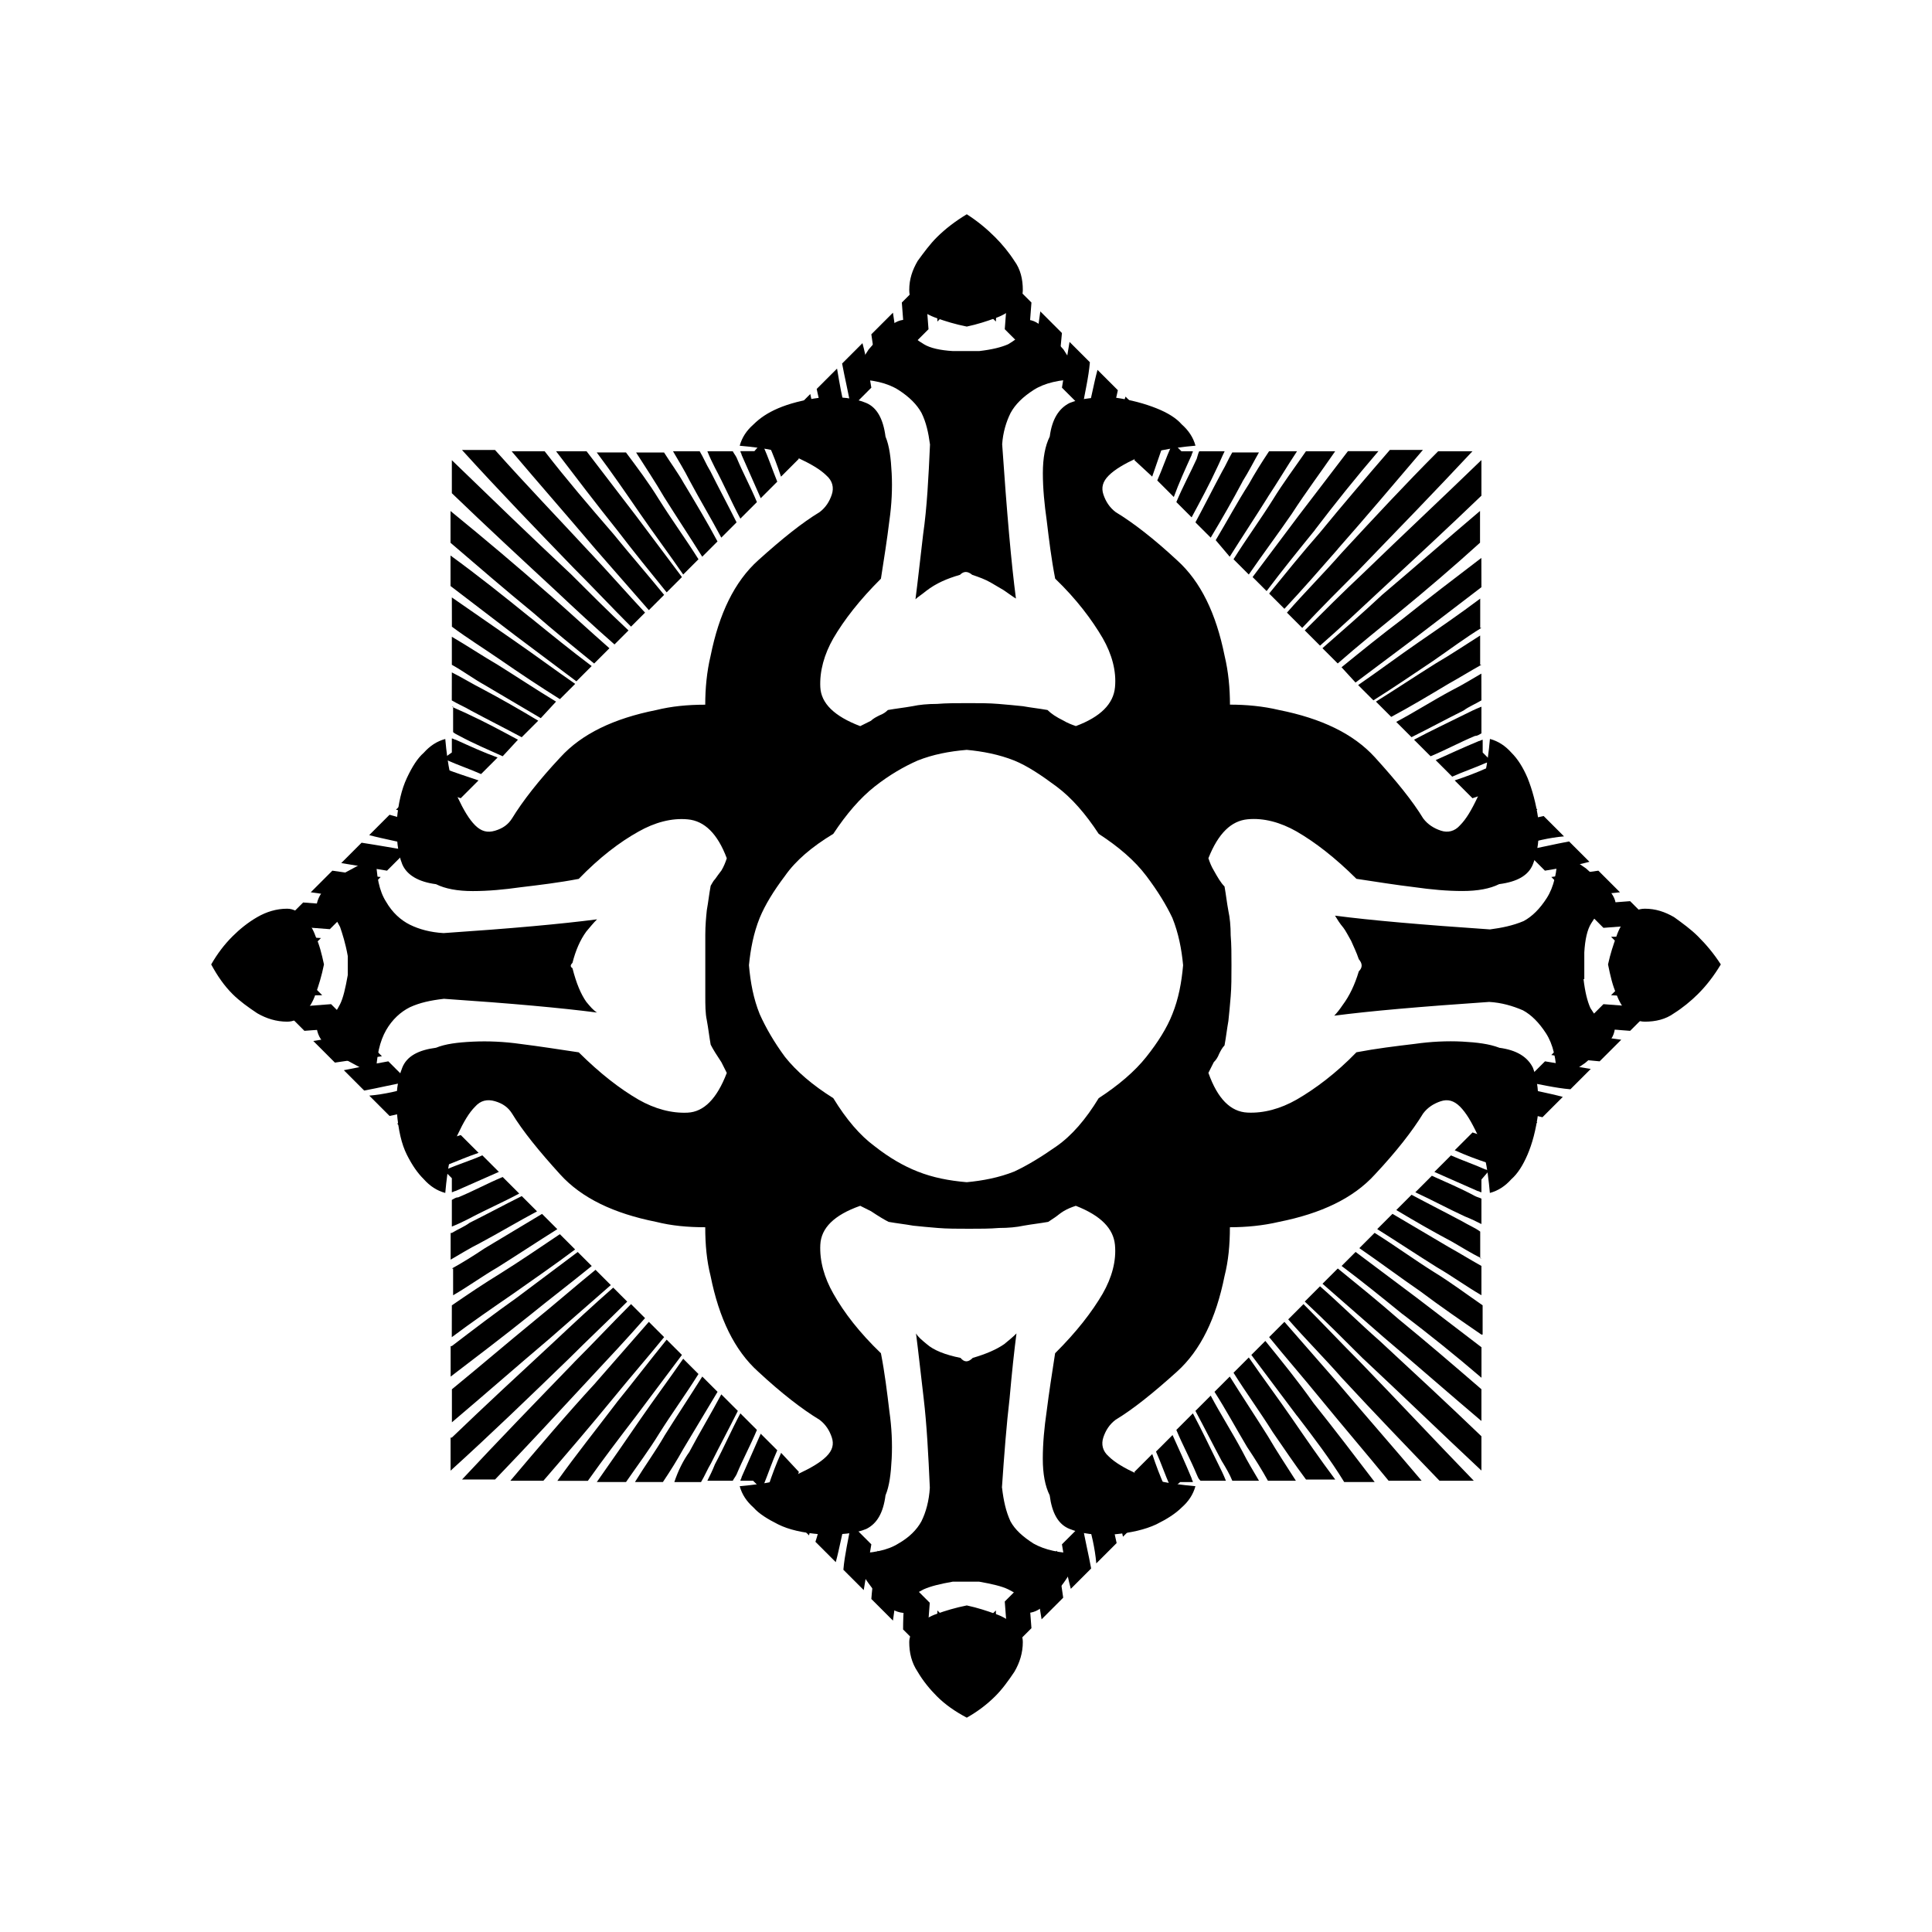 <!-- Generated by IcoMoon.io -->
<svg version="1.1" xmlns="http://www.w3.org/2000/svg" width="32" height="32" viewBox="0 0 32 32">
<title>token_bless_overlay</title>
<path d="M19.821 24.421c-0.105-0.253-0.232-0.484-0.337-0.737l0.274-0.274c0.147 0.274 0.274 0.547 0.421 0.842 0.042 0.084 0.084 0.168 0.126 0.274h-0.421c-0.042-0.042-0.042-0.063-0.063-0.105zM12.137 24.526h-0.421c0.042-0.084 0.084-0.168 0.126-0.274 0.147-0.274 0.274-0.568 0.421-0.842l0.274 0.274c-0.105 0.253-0.232 0.484-0.337 0.737-0.021 0.042-0.042 0.063-0.063 0.105zM12.2 7.579c0.105 0.253 0.232 0.484 0.337 0.737l-0.274 0.274c-0.147-0.274-0.274-0.568-0.421-0.842-0.042-0.084-0.084-0.168-0.126-0.274h0.421c0.021 0.042 0.042 0.063 0.063 0.105zM19.863 7.474h0.421c-0.042 0.084-0.084 0.189-0.126 0.274-0.126 0.274-0.274 0.547-0.421 0.821l-0.253-0.253c0.105-0.253 0.232-0.484 0.337-0.716 0.021-0.063 0.021-0.084 0.042-0.126zM24.537 22.105c-0.337-0.232-0.674-0.463-1.011-0.716-0.337-0.232-0.674-0.484-1.011-0.716l0.253-0.253c0.337 0.211 0.653 0.442 0.989 0.653 0.274 0.168 0.526 0.358 0.8 0.547v0.484zM24.537 12.147c-0.042 0.021-0.063 0.042-0.105 0.042-0.253 0.105-0.484 0.232-0.737 0.337l-0.274-0.274c0.274-0.147 0.547-0.274 0.842-0.421 0.084-0.042 0.168-0.084 0.274-0.126zM24.537 11.6c-0.105 0.063-0.211 0.105-0.295 0.168-0.295 0.147-0.568 0.295-0.863 0.442l-0.253-0.253c0.316-0.168 0.611-0.358 0.926-0.526 0.168-0.084 0.337-0.189 0.484-0.274zM24.537 11.011c-0.189 0.105-0.358 0.211-0.547 0.316-0.316 0.189-0.632 0.379-0.947 0.547l-0.253-0.253c0.337-0.211 0.653-0.421 0.989-0.632 0.253-0.147 0.505-0.316 0.737-0.463v0.484zM24.537 10.4c-0.274 0.168-0.526 0.358-0.8 0.547-0.316 0.211-0.653 0.442-0.989 0.653l-0.253-0.253c0.337-0.232 0.674-0.484 1.011-0.716s0.674-0.463 1.011-0.716v0.484zM24.537 9.726l-1.074 0.821-1.011 0.758-0.232-0.253c0.337-0.274 0.674-0.547 1.011-0.8 0.421-0.337 0.863-0.674 1.305-1.011zM24.537 21.453c-0.253-0.147-0.484-0.316-0.737-0.463-0.337-0.211-0.653-0.421-0.989-0.632l0.253-0.253c0.316 0.189 0.611 0.358 0.926 0.547 0.189 0.105 0.358 0.211 0.547 0.316zM24.537 20.842c-0.168-0.084-0.337-0.189-0.484-0.274-0.316-0.168-0.611-0.337-0.926-0.526l0.253-0.253c0.274 0.147 0.568 0.295 0.842 0.442 0.105 0.063 0.211 0.105 0.295 0.168v0.442zM24.537 20.274c-0.084-0.042-0.168-0.084-0.274-0.126-0.274-0.126-0.547-0.274-0.821-0.4l0.274-0.274c0.232 0.105 0.484 0.211 0.716 0.337 0.042 0.021 0.063 0.021 0.105 0.042zM24.768 18.4c0.042 0.021 0.105 0.021 0.147 0.042 0.189 0.042 0.358 0.105 0.547 0.147l-0.316 0.316c-0.105-0.042-0.232-0.063-0.337-0.105s-0.232-0.063-0.337-0.105zM24.937 18.358c-0.021 0-0.063-0.021-0.084-0.021l0.316-0.337c0.232 0.063 0.484 0.105 0.716 0.168l-0.337 0.337c-0.189-0.042-0.4-0.105-0.611-0.147zM25.253 17.916l0.337-0.337 0.758 0.126-0.337 0.337c-0.253-0.021-0.505-0.084-0.758-0.126zM25.695 17.474l0.358-0.358c0.274 0.042 0.526 0.063 0.8 0.105l-0.358 0.358c-0.274-0.021-0.547-0.063-0.8-0.105zM26.179 17.011l0.379-0.379 0.821 0.063-0.379 0.379zM26.684 16.484l0.4-0.4c0.295 0 0.568 0.021 0.863 0.021l-0.4 0.4c-0.274 0-0.568 0-0.863-0.021zM27.084 15.916l-0.4-0.4c0.295 0 0.568-0.021 0.863-0.021l0.4 0.4c-0.274 0-0.568 0.021-0.863 0.021zM26.558 15.368l-0.379-0.379 0.821-0.063 0.379 0.379zM26.053 14.884l-0.358-0.358c0.253-0.042 0.526-0.063 0.779-0.105l0.358 0.358c-0.253 0.021-0.526 0.063-0.779 0.105zM25.589 14.421l-0.337-0.337c0.253-0.042 0.505-0.105 0.737-0.147l0.337 0.337c-0.232 0.063-0.484 0.105-0.737 0.147zM25.168 14l-0.316-0.316c0.021 0 0.063-0.021 0.084-0.021 0.211-0.042 0.421-0.105 0.632-0.147l0.337 0.337c-0.253 0.021-0.484 0.084-0.737 0.147zM24.916 13.558c-0.042 0.021-0.105 0.021-0.147 0.042l-0.295-0.295c0.105-0.042 0.232-0.063 0.337-0.105s0.232-0.063 0.337-0.105l0.316 0.316c-0.189 0.042-0.358 0.084-0.547 0.147zM24.768 13.095l-0.379 0.126-0.295-0.295c0.189-0.063 0.358-0.126 0.547-0.211 0.042-0.021 0.063-0.021 0.105-0.042l0.295 0.295c-0.084 0.063-0.168 0.084-0.274 0.126zM24.621 12.632c-0.189 0.084-0.379 0.147-0.568 0.232l-0.274-0.274c0.232-0.105 0.463-0.211 0.716-0.316 0.021 0 0.042-0.021 0.063-0.021v0.211l0.147 0.147c-0.042 0.021-0.063 0.021-0.084 0.021zM23.168 10.147c-0.337 0.274-0.674 0.547-1.011 0.842l-0.253-0.253c0.337-0.295 0.674-0.589 0.989-0.884 0.547-0.463 1.074-0.926 1.621-1.389v0.526c-0.442 0.4-0.884 0.779-1.347 1.158zM24.537 8.21c-0.547 0.526-1.116 1.053-1.684 1.579-0.316 0.295-0.653 0.611-0.989 0.905l-0.253-0.253c0.316-0.316 0.632-0.632 0.968-0.947 0.653-0.632 1.305-1.242 1.958-1.874zM22.516 9.432c-0.316 0.316-0.632 0.632-0.947 0.968l-0.253-0.253c0.295-0.337 0.611-0.653 0.905-0.989 0.526-0.568 1.053-1.137 1.6-1.684h0.568c-0.611 0.653-1.242 1.305-1.874 1.958zM22.158 9.095c-0.295 0.337-0.589 0.674-0.884 0.989l-0.253-0.253c0.274-0.337 0.547-0.674 0.842-1.011 0.379-0.463 0.758-0.905 1.158-1.368h0.547c-0.484 0.568-0.947 1.116-1.411 1.642zM21.779 8.779c-0.274 0.337-0.547 0.674-0.8 1.011l-0.232-0.232 0.758-1.011 0.821-1.074h0.505c-0.379 0.442-0.716 0.863-1.053 1.305zM21.4 8.505c-0.232 0.337-0.484 0.674-0.716 1.011l-0.253-0.253c0.211-0.337 0.442-0.653 0.653-0.989 0.168-0.274 0.358-0.526 0.547-0.8h0.484c-0.232 0.337-0.484 0.674-0.716 1.032zM21 8.232c-0.211 0.337-0.421 0.653-0.632 0.989l-0.232-0.274c0.189-0.316 0.358-0.632 0.547-0.926 0.105-0.189 0.211-0.358 0.337-0.547h0.463c-0.168 0.253-0.316 0.505-0.484 0.758zM20.579 7.979c-0.168 0.316-0.337 0.611-0.526 0.926l-0.253-0.253c0.147-0.274 0.295-0.568 0.442-0.842 0.063-0.105 0.105-0.211 0.168-0.316h0.442c-0.084 0.147-0.168 0.316-0.274 0.484zM18.789 7.621l0.126-0.379c0.042-0.105 0.063-0.189 0.105-0.295l0.295 0.295c-0.021 0.042-0.021 0.084-0.042 0.105-0.063 0.189-0.126 0.358-0.189 0.547zM18.832 7.221c-0.042 0.105-0.063 0.232-0.105 0.337l-0.295-0.295c0.021-0.042 0.021-0.084 0.042-0.147 0.063-0.189 0.105-0.358 0.168-0.547l0.316 0.316c-0.063 0.105-0.105 0.211-0.126 0.337zM18.368 7.074c0 0.021-0.021 0.063-0.021 0.084l-0.337-0.316c0.063-0.232 0.105-0.484 0.168-0.716l0.337 0.337c-0.042 0.211-0.105 0.4-0.147 0.611zM17.926 6.758l-0.337-0.337 0.126-0.758 0.337 0.337c-0.021 0.253-0.084 0.505-0.126 0.758zM17.484 6.316l-0.358-0.358c0.042-0.274 0.063-0.526 0.105-0.8l0.358 0.358c-0.021 0.274-0.063 0.547-0.105 0.8zM17.021 5.832l-0.379-0.379 0.063-0.821 0.379 0.379zM16.495 5.326l-0.4-0.4c0.021-0.295 0.021-0.568 0.021-0.863l0.4 0.4c0 0.274 0 0.568-0.021 0.863zM15.926 4.926l-0.4 0.4c0-0.295-0.021-0.568-0.021-0.863l0.4-0.4c0 0.274 0.021 0.568 0.021 0.863zM15.379 5.453l-0.379 0.379-0.063-0.821 0.379-0.379zM14.895 5.958l-0.358 0.358c-0.042-0.253-0.063-0.526-0.105-0.779l0.358-0.358c0.042 0.253 0.063 0.505 0.105 0.779zM14.432 6.421l-0.337 0.337c-0.042-0.253-0.105-0.505-0.147-0.737l0.337-0.337c0.063 0.232 0.105 0.484 0.147 0.737zM14.011 6.842l-0.316 0.316c0-0.042-0.021-0.063-0.021-0.105-0.042-0.211-0.105-0.4-0.147-0.611l0.337-0.337c0.042 0.253 0.084 0.484 0.147 0.737zM13.568 7.095c0.021 0.042 0.021 0.105 0.042 0.147l-0.295 0.295c-0.042-0.126-0.063-0.232-0.105-0.358-0.042-0.105-0.063-0.211-0.105-0.337l0.316-0.316c0.042 0.211 0.084 0.379 0.147 0.568zM13.105 7.221l0.126 0.379-0.295 0.295c-0.063-0.189-0.126-0.358-0.211-0.547-0.021-0.042-0.021-0.063-0.042-0.105l0.316-0.316c0.042 0.126 0.063 0.211 0.105 0.295zM7.484 19.874c0.042-0.021 0.063-0.042 0.105-0.042 0.253-0.105 0.484-0.232 0.737-0.337l0.274 0.274c-0.274 0.147-0.568 0.274-0.842 0.421-0.084 0.042-0.168 0.084-0.274 0.126zM7.484 9.895c0.337 0.232 0.695 0.484 1.032 0.716s0.674 0.484 1.011 0.716l-0.253 0.253c-0.337-0.211-0.653-0.421-0.989-0.653-0.274-0.189-0.547-0.358-0.8-0.547zM7.484 10.547c0.253 0.147 0.505 0.316 0.758 0.463 0.337 0.211 0.653 0.421 0.968 0.611l-0.253 0.274c-0.316-0.189-0.611-0.358-0.926-0.547-0.189-0.105-0.358-0.232-0.547-0.337zM7.484 11.137c0.168 0.084 0.337 0.189 0.505 0.274 0.316 0.168 0.611 0.337 0.926 0.526l-0.274 0.274c-0.274-0.147-0.568-0.295-0.842-0.442-0.105-0.063-0.211-0.105-0.316-0.168zM7.484 11.705c0.084 0.042 0.189 0.084 0.274 0.126 0.274 0.126 0.547 0.274 0.821 0.421l-0.253 0.274c-0.232-0.105-0.484-0.211-0.716-0.337-0.042-0.021-0.084-0.042-0.105-0.063v-0.421zM7.484 20.421c0.105-0.063 0.211-0.105 0.295-0.168 0.295-0.147 0.568-0.295 0.863-0.442l0.253 0.253c-0.316 0.168-0.632 0.358-0.947 0.526-0.168 0.084-0.337 0.189-0.484 0.274v-0.442zM7.484 21.011c0.189-0.105 0.358-0.211 0.547-0.337l0.947-0.568 0.253 0.253c-0.337 0.211-0.653 0.421-0.989 0.632-0.253 0.147-0.484 0.316-0.737 0.463v-0.442zM7.484 21.621c0.274-0.189 0.526-0.358 0.8-0.526 0.337-0.211 0.674-0.442 0.989-0.653l0.253 0.253c-0.337 0.253-0.674 0.484-1.032 0.737-0.337 0.232-0.674 0.463-1.011 0.716zM7.484 22.295c0.358-0.274 0.716-0.547 1.074-0.8 0.337-0.253 0.674-0.505 1.011-0.758l0.232 0.232c-0.337 0.274-0.695 0.547-1.032 0.821-0.421 0.337-0.863 0.674-1.305 1.011v-0.505zM11.758 7.789c0.147 0.295 0.295 0.568 0.442 0.863l-0.253 0.253c-0.168-0.316-0.358-0.632-0.526-0.947-0.084-0.168-0.189-0.337-0.274-0.484h0.442c0.063 0.105 0.105 0.211 0.168 0.316zM11.337 8.021c0.189 0.316 0.379 0.632 0.547 0.947l-0.253 0.253c-0.211-0.337-0.421-0.653-0.632-0.989-0.147-0.253-0.316-0.505-0.463-0.737h0.463c0.105 0.168 0.232 0.337 0.337 0.526zM10.916 8.274c0.211 0.337 0.442 0.653 0.653 0.989l-0.253 0.253c-0.232-0.337-0.484-0.674-0.716-1.011s-0.463-0.674-0.716-1.011h0.484c0.189 0.253 0.379 0.505 0.547 0.779zM10.537 8.547l0.758 1.011-0.253 0.253c-0.274-0.337-0.547-0.674-0.821-1.032-0.337-0.421-0.674-0.863-1.011-1.305h0.505zM10.158 8.842c0.274 0.337 0.568 0.674 0.842 1.011l-0.253 0.253-0.884-1.011c-0.463-0.547-0.926-1.074-1.389-1.621h0.547c0.358 0.463 0.737 0.905 1.137 1.368zM9.779 9.158c0.316 0.337 0.611 0.674 0.905 0.989l-0.232 0.232c-0.316-0.316-0.632-0.653-0.947-0.968-0.611-0.632-1.242-1.284-1.853-1.958h0.547c0.526 0.589 1.053 1.137 1.579 1.705zM9.442 9.495c0.316 0.316 0.632 0.632 0.968 0.947l-0.232 0.232c-0.337-0.295-0.653-0.589-0.989-0.905-0.568-0.526-1.137-1.053-1.705-1.6v-0.547c0.653 0.632 1.305 1.263 1.958 1.874zM9.105 9.853c0.337 0.295 0.653 0.589 0.989 0.884l-0.253 0.253c-0.337-0.274-0.674-0.547-1.011-0.842-0.463-0.379-0.926-0.779-1.368-1.158v-0.526c0.568 0.463 1.116 0.926 1.642 1.389zM8.789 10.232c0.337 0.274 0.674 0.547 1.011 0.8l-0.253 0.253-1.011-0.758-1.074-0.821v-0.505c0.463 0.337 0.884 0.674 1.326 1.032zM7.484 12.463v-0.232c0.021 0 0.042 0.021 0.063 0.021 0.232 0.105 0.463 0.211 0.695 0.295l-0.274 0.274c-0.189-0.084-0.379-0.147-0.568-0.232-0.021 0-0.042-0.021-0.063-0.021zM7.379 12.737c0.168 0.063 0.358 0.126 0.547 0.189l-0.295 0.295-0.379-0.126c-0.105-0.042-0.189-0.063-0.295-0.105l0.316-0.316c0.021 0.021 0.063 0.042 0.105 0.063zM7.211 13.2c0.105 0.042 0.232 0.063 0.337 0.105l-0.295 0.295c-0.042-0.021-0.084-0.021-0.147-0.042-0.189-0.042-0.379-0.105-0.547-0.147l0.316-0.316c0.105 0.021 0.232 0.063 0.337 0.105zM7.084 13.663l0.084 0.021-0.337 0.316c-0.232-0.063-0.484-0.105-0.716-0.168l0.337-0.337c0.211 0.063 0.421 0.105 0.632 0.168zM6.747 14.084l-0.337 0.337-0.758-0.126 0.337-0.337c0.274 0.042 0.505 0.084 0.758 0.126zM6.305 14.526l-0.358 0.358c-0.274-0.042-0.526-0.063-0.8-0.105l0.358-0.358c0.295 0.042 0.547 0.084 0.8 0.105zM5.842 15.011l-0.379 0.379-0.821-0.063 0.379-0.379zM5.316 15.537l-0.4 0.4c-0.295 0-0.568-0.021-0.863-0.021l0.4-0.4c0.295 0 0.568 0 0.863 0.021zM4.937 16.084l0.4 0.4c-0.295 0-0.568 0.021-0.863 0.021l-0.4-0.4c0.295 0 0.568 0 0.863-0.021zM5.484 16.632l0.379 0.379-0.821 0.063-0.379-0.379zM5.968 17.137l0.358 0.358c-0.253 0.042-0.526 0.063-0.779 0.105l-0.358-0.358c0.253-0.042 0.526-0.084 0.779-0.105zM6.432 17.579l0.337 0.337c-0.253 0.042-0.505 0.105-0.737 0.147l-0.337-0.337c0.232-0.042 0.484-0.105 0.737-0.147zM6.853 18l0.316 0.316c-0.042 0-0.063 0.021-0.105 0.021-0.211 0.042-0.4 0.105-0.611 0.147l-0.337-0.337c0.253-0.021 0.505-0.084 0.737-0.147zM7.105 18.463c0.063-0.021 0.105-0.021 0.168-0.042l0.295 0.295c-0.126 0.042-0.232 0.084-0.358 0.105-0.105 0.042-0.211 0.063-0.316 0.105l-0.316-0.316c0.168-0.063 0.337-0.105 0.526-0.147zM7.232 18.926c0.126-0.042 0.274-0.084 0.4-0.126l0.295 0.295c-0.189 0.063-0.379 0.147-0.547 0.211-0.021 0.021-0.063 0.021-0.084 0.042l-0.316-0.316c0.084-0.042 0.168-0.084 0.253-0.105zM7.4 19.368c0.189-0.084 0.4-0.147 0.589-0.232l0.274 0.274c-0.232 0.105-0.484 0.211-0.716 0.316-0.021 0-0.042 0.021-0.063 0.021v-0.232l-0.126-0.126c0 0 0.021 0 0.042-0.021zM8.853 21.874c0.337-0.274 0.674-0.568 1.011-0.842l0.253 0.253-1.011 0.884c-0.547 0.463-1.074 0.926-1.621 1.389v-0.547c0.463-0.379 0.905-0.758 1.368-1.137zM7.484 23.811c0.547-0.526 1.116-1.053 1.684-1.579 0.337-0.316 0.653-0.611 0.989-0.905l0.232 0.232c-0.316 0.316-0.653 0.632-0.968 0.947-0.653 0.632-1.284 1.242-1.958 1.853v-0.547zM9.505 22.568c0.316-0.316 0.632-0.653 0.947-0.968l0.232 0.232c-0.295 0.337-0.611 0.674-0.905 0.989-0.526 0.568-1.053 1.137-1.579 1.684h-0.547c0.589-0.632 1.221-1.284 1.853-1.937zM9.863 22.905l0.884-1.011 0.253 0.253c-0.274 0.337-0.568 0.674-0.842 1.011-0.379 0.463-0.758 0.905-1.158 1.368h-0.547c0.463-0.547 0.926-1.095 1.411-1.621zM10.221 23.221c0.274-0.337 0.547-0.695 0.821-1.032l0.253 0.253-0.758 1.011c-0.274 0.358-0.547 0.716-0.8 1.074h-0.505c0.316-0.442 0.653-0.863 0.989-1.305zM10.6 23.516c0.232-0.337 0.484-0.674 0.716-1.011l0.253 0.253c-0.211 0.337-0.442 0.653-0.653 0.989-0.168 0.274-0.358 0.526-0.547 0.8h-0.484c0.253-0.358 0.484-0.695 0.716-1.032zM11 23.789c0.211-0.337 0.421-0.653 0.632-0.989l0.253 0.253-0.568 0.947c-0.105 0.189-0.211 0.358-0.337 0.547h-0.463c0.168-0.274 0.337-0.505 0.484-0.758zM11.421 24.042c0.168-0.316 0.358-0.632 0.526-0.947l0.274 0.274c-0.147 0.295-0.295 0.568-0.442 0.863-0.063 0.105-0.105 0.211-0.168 0.316h-0.442c0.063-0.189 0.147-0.358 0.253-0.505zM13.232 24.379l-0.126 0.379c-0.042 0.084-0.063 0.189-0.105 0.274l-0.316-0.316c0.021-0.042 0.021-0.063 0.042-0.105 0.063-0.189 0.126-0.358 0.211-0.547zM13.189 24.8c0.042-0.126 0.063-0.232 0.105-0.358l0.295 0.295c-0.021 0.042-0.021 0.105-0.042 0.147-0.042 0.189-0.105 0.358-0.147 0.547l-0.316-0.316c0.042-0.084 0.084-0.211 0.105-0.316zM13.653 24.947c0-0.042 0.021-0.063 0.021-0.105l0.337 0.316c-0.063 0.232-0.105 0.484-0.168 0.716l-0.337-0.337c0.063-0.189 0.105-0.4 0.147-0.589zM14.095 25.242l0.337 0.337-0.126 0.758-0.337-0.337c0.021-0.253 0.084-0.505 0.126-0.758zM14.537 25.684l0.358 0.358c-0.042 0.274-0.063 0.526-0.105 0.8l-0.358-0.358c0.021-0.274 0.063-0.526 0.105-0.8zM15.021 26.168l0.379 0.379-0.063 0.821-0.379-0.379c0-0.274 0.021-0.547 0.063-0.821zM15.526 26.674l0.4 0.4c0 0.295-0.021 0.568-0.021 0.863l-0.4-0.4c0-0.274 0.021-0.568 0.021-0.863zM16.095 27.074l0.4-0.4c0 0.295 0.021 0.568 0.021 0.863l-0.4 0.4c0-0.295 0-0.568-0.021-0.863zM16.642 26.526l0.379-0.379 0.063 0.821-0.379 0.379zM17.147 26.042l0.358-0.358c0.042 0.253 0.063 0.526 0.105 0.779l-0.358 0.358c-0.042-0.253-0.084-0.526-0.105-0.779zM17.589 25.579l0.337-0.337c0.042 0.253 0.105 0.505 0.147 0.737l-0.337 0.337c-0.063-0.232-0.105-0.484-0.147-0.737zM18.011 25.158l0.316-0.316c0 0.021 0.021 0.063 0.021 0.084 0.042 0.211 0.105 0.421 0.147 0.632l-0.337 0.337c-0.021-0.253-0.084-0.505-0.147-0.737zM18.453 24.905c-0.021-0.042-0.021-0.105-0.042-0.147l0.295-0.295c0.042 0.105 0.063 0.232 0.105 0.337s0.063 0.232 0.105 0.337l-0.316 0.316c-0.042-0.189-0.084-0.379-0.147-0.547zM18.916 24.758l-0.126-0.379 0.295-0.295c0.063 0.189 0.126 0.358 0.211 0.547 0.021 0.042 0.021 0.063 0.042 0.105l-0.295 0.295c-0.063-0.084-0.084-0.168-0.126-0.274zM20.242 24.211c-0.147-0.274-0.295-0.568-0.442-0.842l0.253-0.253c0.168 0.316 0.358 0.611 0.526 0.926 0.084 0.168 0.189 0.337 0.274 0.484h-0.442c-0.042-0.105-0.105-0.211-0.168-0.316zM20.663 23.979c-0.189-0.316-0.358-0.632-0.547-0.926l0.253-0.253c0.211 0.337 0.421 0.653 0.632 0.989 0.147 0.253 0.316 0.505 0.463 0.737h-0.463c-0.105-0.189-0.211-0.358-0.337-0.547zM21.084 23.726c-0.211-0.337-0.442-0.653-0.653-0.989l0.253-0.253c0.232 0.337 0.484 0.674 0.716 1.011s0.463 0.674 0.716 1.011h-0.484c-0.189-0.253-0.358-0.505-0.547-0.779zM21.484 23.453l-0.758-1.011 0.232-0.232c0.274 0.337 0.547 0.674 0.8 1.032 0.337 0.421 0.674 0.863 1.011 1.305h-0.505c-0.232-0.379-0.505-0.737-0.779-1.095zM21.863 23.158c-0.274-0.337-0.568-0.674-0.842-1.011l0.253-0.253 0.884 1.011c0.463 0.547 0.926 1.074 1.389 1.621h-0.547c-0.379-0.463-0.758-0.905-1.137-1.368zM22.242 22.842c-0.295-0.337-0.611-0.653-0.905-0.989l0.253-0.253c0.316 0.316 0.632 0.653 0.947 0.968 0.632 0.653 1.242 1.305 1.874 1.958h-0.568c-0.547-0.568-1.074-1.116-1.6-1.684zM22.579 22.505c-0.316-0.316-0.632-0.632-0.968-0.947l0.253-0.253c0.337 0.295 0.653 0.611 0.989 0.905 0.568 0.526 1.137 1.053 1.684 1.579v0.568c-0.653-0.611-1.305-1.242-1.958-1.853zM22.916 22.147l-1.011-0.884 0.253-0.253c0.337 0.274 0.674 0.547 1.011 0.842 0.463 0.379 0.905 0.758 1.368 1.158v0.526c-0.547-0.463-1.074-0.926-1.621-1.389zM23.232 21.768c-0.337-0.274-0.674-0.547-1.011-0.8l0.232-0.232c0.337 0.253 0.674 0.505 1.011 0.758l1.074 0.821v0.505c-0.442-0.379-0.863-0.716-1.305-1.053zM24.537 19.537v0.211c-0.021 0-0.042-0.021-0.063-0.021-0.232-0.105-0.484-0.211-0.716-0.316l0.274-0.274c0.189 0.084 0.379 0.147 0.568 0.232 0.021 0 0.042 0.021 0.063 0.021zM24.642 19.263c-0.189-0.063-0.358-0.126-0.547-0.211l0.295-0.295 0.379 0.126c0.084 0.042 0.189 0.063 0.274 0.105l-0.295 0.295c-0.021 0.021-0.063 0-0.105-0.021zM19.758 7.474c0 0.021-0.021 0.042-0.021 0.063-0.105 0.232-0.211 0.463-0.295 0.695l-0.274-0.274c0.084-0.189 0.147-0.379 0.232-0.568 0-0.021 0.021-0.042 0.021-0.063l0.147 0.147zM12.621 7.326c0 0.021 0.021 0.042 0.021 0.063 0.084 0.189 0.147 0.379 0.232 0.589l-0.274 0.274c-0.105-0.232-0.211-0.484-0.316-0.716 0-0.021-0.021-0.042-0.021-0.063h0.232zM12.263 24.526c0-0.021 0.021-0.042 0.021-0.063 0.105-0.232 0.211-0.484 0.316-0.716l0.274 0.274c-0.084 0.189-0.147 0.379-0.232 0.589 0 0.021-0.021 0.042-0.021 0.063l-0.147-0.147zM19.4 24.674c0-0.021-0.021-0.042-0.021-0.063-0.084-0.189-0.147-0.379-0.232-0.568l0.274-0.274c0.105 0.232 0.211 0.463 0.316 0.716 0 0.021 0.021 0.042 0.021 0.063h-0.211z"></path>
<path d="M4.756 15.051c0.102 0 0.191 0.051 0.279 0.139 0.089 0.101 0.152 0.202 0.191 0.316 0.064 0.139 0.102 0.291 0.14 0.468-0.038 0.19-0.089 0.354-0.14 0.493-0.038 0.114-0.102 0.228-0.191 0.316-0.089 0.101-0.178 0.139-0.279 0.139-0.178 0-0.343-0.051-0.495-0.139-0.152-0.101-0.292-0.202-0.407-0.316-0.14-0.139-0.254-0.304-0.356-0.493 0.102-0.177 0.216-0.329 0.356-0.468 0.114-0.114 0.254-0.228 0.407-0.316s0.318-0.139 0.495-0.139zM7.348 16.544c-0.216 0.025-0.394 0.063-0.559 0.139-0.152 0.076-0.292 0.202-0.394 0.38s-0.165 0.43-0.165 0.759c-0.191-0.101-0.356-0.19-0.495-0.266s-0.254-0.164-0.356-0.266c-0.102-0.101-0.14-0.215-0.14-0.354 0.076 0 0.152-0.025 0.229-0.089 0.064-0.038 0.114-0.114 0.165-0.215s0.089-0.266 0.127-0.481v-0.316c-0.038-0.215-0.089-0.367-0.127-0.481-0.051-0.101-0.102-0.177-0.165-0.215-0.076-0.063-0.152-0.089-0.229-0.089 0-0.114 0.051-0.228 0.14-0.329 0.102-0.101 0.216-0.202 0.356-0.278s0.305-0.164 0.495-0.266c0 0.329 0.051 0.582 0.165 0.759 0.102 0.177 0.241 0.304 0.394 0.38s0.343 0.127 0.559 0.139c0.559-0.038 1.054-0.076 1.474-0.114s0.775-0.076 1.067-0.114c-0.064 0.063-0.114 0.127-0.178 0.202-0.102 0.139-0.178 0.316-0.229 0.519-0.038 0.038-0.038 0.063 0 0.089 0.064 0.253 0.14 0.43 0.229 0.557 0.064 0.076 0.114 0.139 0.178 0.177-0.292-0.038-0.648-0.076-1.067-0.114s-0.915-0.076-1.474-0.114zM24.83 17.354c0.292 0.038 0.47 0.152 0.559 0.329 0.076 0.19 0.101 0.43 0.089 0.747-0.038 0.291-0.102 0.519-0.178 0.696s-0.165 0.316-0.267 0.405c-0.102 0.114-0.216 0.19-0.356 0.228-0.038-0.43-0.102-0.747-0.203-0.962s-0.191-0.367-0.292-0.468c-0.102-0.101-0.203-0.127-0.318-0.089s-0.216 0.101-0.292 0.202c-0.178 0.291-0.445 0.633-0.8 1.012-0.356 0.392-0.889 0.645-1.588 0.784-0.267 0.063-0.546 0.089-0.813 0.089 0 0.291-0.025 0.557-0.089 0.81-0.14 0.696-0.394 1.227-0.788 1.582s-0.724 0.62-1.016 0.797c-0.102 0.076-0.165 0.177-0.203 0.291s-0.013 0.228 0.089 0.316c0.102 0.101 0.254 0.19 0.47 0.291s0.534 0.164 0.966 0.202c-0.038 0.139-0.114 0.253-0.229 0.354-0.102 0.101-0.241 0.19-0.419 0.278-0.191 0.089-0.419 0.139-0.686 0.165-0.318 0.025-0.559-0.013-0.75-0.089s-0.292-0.266-0.33-0.557c-0.076-0.152-0.114-0.354-0.114-0.607s0.025-0.519 0.064-0.785c0.038-0.304 0.089-0.633 0.14-0.961 0.356-0.354 0.61-0.683 0.788-0.987 0.152-0.266 0.229-0.544 0.203-0.81s-0.229-0.481-0.648-0.645c-0.076 0.025-0.14 0.051-0.203 0.089s-0.102 0.076-0.14 0.101c-0.038 0.025-0.076 0.051-0.114 0.076-0.14 0.025-0.267 0.038-0.407 0.063-0.114 0.025-0.254 0.038-0.407 0.038-0.152 0.013-0.318 0.013-0.495 0.013-0.191 0-0.368 0-0.521-0.013s-0.292-0.025-0.407-0.038c-0.14-0.025-0.267-0.038-0.407-0.063-0.076-0.038-0.178-0.101-0.292-0.177l-0.178-0.089c-0.432 0.152-0.648 0.367-0.661 0.645-0.013 0.266 0.064 0.544 0.216 0.81 0.178 0.316 0.432 0.645 0.788 0.987 0.064 0.329 0.102 0.645 0.14 0.961 0.038 0.266 0.051 0.532 0.038 0.785s-0.038 0.455-0.102 0.607c-0.038 0.291-0.14 0.468-0.318 0.557-0.178 0.076-0.432 0.101-0.762 0.089-0.292-0.025-0.521-0.076-0.699-0.165s-0.318-0.177-0.407-0.278c-0.114-0.101-0.191-0.215-0.229-0.354 0.432-0.038 0.75-0.101 0.966-0.202s0.368-0.19 0.47-0.291 0.127-0.202 0.089-0.316c-0.038-0.114-0.102-0.215-0.203-0.291-0.292-0.177-0.635-0.443-1.016-0.797-0.394-0.354-0.648-0.886-0.788-1.582-0.064-0.253-0.089-0.519-0.089-0.81-0.292 0-0.559-0.025-0.813-0.089-0.699-0.139-1.232-0.392-1.588-0.784s-0.623-0.721-0.8-1.012c-0.064-0.101-0.152-0.164-0.28-0.202s-0.241-0.013-0.33 0.089c-0.102 0.101-0.191 0.253-0.292 0.468s-0.165 0.531-0.203 0.962c-0.14-0.038-0.254-0.114-0.356-0.228-0.102-0.101-0.191-0.228-0.28-0.405s-0.14-0.405-0.165-0.696c-0.025-0.304 0.013-0.557 0.089-0.747s0.267-0.291 0.559-0.329c0.152-0.063 0.356-0.089 0.61-0.101s0.521 0 0.788 0.038c0.305 0.038 0.635 0.089 0.966 0.139 0.356 0.354 0.686 0.607 0.991 0.784 0.267 0.152 0.546 0.228 0.813 0.215s0.483-0.228 0.648-0.658l-0.089-0.177c-0.076-0.114-0.14-0.215-0.178-0.291-0.025-0.139-0.038-0.266-0.064-0.405-0.025-0.114-0.025-0.253-0.025-0.405v-1.012c0-0.152 0.013-0.291 0.025-0.405 0.025-0.139 0.038-0.266 0.064-0.405 0.025-0.038 0.038-0.076 0.076-0.114 0.025-0.038 0.064-0.089 0.102-0.139 0.038-0.063 0.064-0.127 0.089-0.202-0.152-0.405-0.368-0.62-0.648-0.645-0.267-0.025-0.546 0.051-0.813 0.202-0.318 0.177-0.648 0.43-0.991 0.784-0.33 0.063-0.648 0.101-0.966 0.139-0.267 0.038-0.534 0.063-0.788 0.063s-0.457-0.038-0.61-0.114c-0.292-0.038-0.483-0.152-0.559-0.329-0.076-0.19-0.102-0.43-0.089-0.747 0.025-0.266 0.076-0.493 0.165-0.683s0.178-0.329 0.28-0.418c0.102-0.114 0.216-0.19 0.356-0.228 0.038 0.43 0.102 0.747 0.203 0.962s0.191 0.367 0.292 0.468c0.102 0.101 0.203 0.127 0.33 0.089s0.216-0.101 0.28-0.202c0.178-0.291 0.445-0.633 0.8-1.012 0.356-0.392 0.889-0.645 1.588-0.784 0.254-0.063 0.521-0.089 0.813-0.089 0-0.266 0.025-0.544 0.089-0.81 0.14-0.696 0.394-1.227 0.788-1.582s0.724-0.62 1.016-0.797c0.102-0.076 0.165-0.177 0.203-0.291s0.013-0.228-0.089-0.316c-0.102-0.101-0.254-0.19-0.47-0.291s-0.534-0.165-0.966-0.202c0.038-0.139 0.114-0.253 0.229-0.354 0.102-0.101 0.229-0.19 0.407-0.266s0.407-0.139 0.699-0.177c0.33-0.025 0.584 0.013 0.762 0.089s0.28 0.266 0.318 0.557c0.064 0.152 0.089 0.354 0.102 0.607s0 0.519-0.038 0.784c-0.038 0.316-0.089 0.633-0.14 0.962-0.356 0.354-0.61 0.683-0.788 0.987-0.152 0.266-0.229 0.544-0.216 0.81s0.229 0.481 0.661 0.645l0.178-0.089c0.038-0.038 0.089-0.063 0.14-0.089 0.064-0.025 0.102-0.051 0.14-0.089 0.14-0.025 0.267-0.038 0.407-0.063 0.114-0.025 0.254-0.038 0.407-0.038 0.152-0.013 0.33-0.013 0.521-0.013 0.178 0 0.343 0 0.495 0.013s0.292 0.025 0.407 0.038c0.14 0.025 0.267 0.038 0.407 0.063 0.064 0.063 0.14 0.114 0.267 0.177 0.064 0.038 0.127 0.063 0.203 0.089 0.407-0.152 0.623-0.367 0.648-0.645 0.025-0.266-0.051-0.544-0.203-0.81-0.178-0.304-0.432-0.645-0.788-0.987-0.064-0.329-0.102-0.645-0.14-0.962-0.038-0.266-0.064-0.531-0.064-0.784s0.038-0.456 0.114-0.607c0.038-0.291 0.152-0.468 0.33-0.557 0.191-0.076 0.432-0.101 0.75-0.089 0.267 0.038 0.495 0.101 0.686 0.177s0.33 0.164 0.419 0.266c0.114 0.101 0.191 0.215 0.229 0.354-0.432 0.038-0.75 0.101-0.966 0.202s-0.368 0.19-0.47 0.291c-0.102 0.101-0.127 0.202-0.089 0.316s0.102 0.215 0.203 0.291c0.292 0.177 0.635 0.443 1.016 0.797 0.394 0.354 0.648 0.886 0.788 1.582 0.064 0.266 0.089 0.544 0.089 0.81 0.267 0 0.546 0.025 0.813 0.089 0.699 0.139 1.232 0.392 1.588 0.784s0.623 0.721 0.8 1.012c0.076 0.101 0.178 0.164 0.292 0.202s0.229 0.013 0.318-0.089c0.101-0.101 0.191-0.253 0.292-0.468s0.165-0.531 0.203-0.962c0.14 0.038 0.254 0.114 0.356 0.228 0.102 0.101 0.191 0.24 0.267 0.418 0.076 0.19 0.14 0.418 0.178 0.683 0.025 0.316-0.013 0.557-0.089 0.747s-0.267 0.291-0.559 0.329c-0.152 0.076-0.356 0.114-0.61 0.114s-0.521-0.025-0.788-0.063c-0.318-0.038-0.635-0.089-0.966-0.139-0.356-0.354-0.686-0.607-0.991-0.784-0.267-0.152-0.546-0.228-0.813-0.202s-0.483 0.228-0.648 0.645c0.025 0.076 0.051 0.139 0.089 0.202 0.064 0.114 0.114 0.202 0.178 0.266 0.025 0.139 0.038 0.266 0.064 0.405 0.025 0.114 0.038 0.253 0.038 0.405 0.013 0.152 0.013 0.316 0.013 0.493 0 0.19 0 0.367-0.013 0.519s-0.025 0.291-0.038 0.405c-0.025 0.139-0.038 0.266-0.064 0.405-0.038 0.038-0.064 0.089-0.089 0.139-0.025 0.063-0.051 0.101-0.089 0.139l-0.089 0.177c0.152 0.43 0.368 0.645 0.648 0.658 0.267 0.013 0.546-0.063 0.813-0.215 0.305-0.177 0.648-0.43 0.991-0.784 0.331-0.063 0.648-0.101 0.966-0.139 0.267-0.038 0.534-0.051 0.788-0.038 0.241 0.013 0.445 0.038 0.61 0.101zM18.198 18.189c0.33-0.215 0.597-0.443 0.788-0.683s0.343-0.481 0.432-0.709c0.102-0.253 0.152-0.519 0.178-0.81-0.025-0.266-0.076-0.531-0.178-0.784-0.102-0.215-0.241-0.443-0.432-0.696s-0.457-0.481-0.788-0.696c-0.216-0.329-0.445-0.595-0.699-0.784s-0.483-0.342-0.699-0.43c-0.254-0.101-0.521-0.152-0.788-0.177-0.292 0.025-0.559 0.076-0.813 0.177-0.229 0.101-0.47 0.24-0.711 0.43s-0.47 0.456-0.686 0.784c-0.356 0.215-0.623 0.443-0.8 0.696-0.191 0.253-0.33 0.481-0.419 0.696-0.102 0.253-0.152 0.519-0.178 0.784 0.025 0.291 0.076 0.557 0.178 0.81 0.102 0.228 0.241 0.468 0.419 0.709 0.191 0.24 0.457 0.468 0.8 0.683 0.216 0.354 0.445 0.62 0.686 0.797 0.241 0.19 0.483 0.329 0.711 0.418 0.254 0.101 0.521 0.152 0.813 0.177 0.267-0.025 0.534-0.076 0.788-0.177 0.216-0.101 0.445-0.24 0.699-0.418s0.483-0.443 0.699-0.797zM15.403 7.358c-0.025-0.19-0.064-0.367-0.14-0.519-0.076-0.139-0.203-0.266-0.381-0.38s-0.432-0.177-0.762-0.177c0.076-0.177 0.165-0.342 0.267-0.493 0.102-0.114 0.191-0.228 0.292-0.329s0.203-0.164 0.318-0.164c0 0.076 0.025 0.152 0.089 0.228 0.038 0.063 0.114 0.114 0.216 0.177s0.267 0.101 0.483 0.114h0.432c0.216-0.025 0.368-0.063 0.483-0.114 0.102-0.063 0.178-0.114 0.216-0.177 0.064-0.076 0.089-0.152 0.089-0.228 0.102 0 0.203 0.051 0.305 0.164 0.102 0.101 0.203 0.215 0.305 0.329 0.102 0.152 0.191 0.316 0.267 0.493-0.33 0-0.584 0.063-0.762 0.177s-0.305 0.24-0.381 0.38c-0.076 0.152-0.127 0.329-0.14 0.519 0.038 0.557 0.076 1.050 0.114 1.48s0.076 0.784 0.114 1.076c-0.064-0.038-0.127-0.089-0.203-0.139-0.064-0.038-0.127-0.076-0.216-0.127s-0.191-0.089-0.305-0.127c-0.076-0.063-0.14-0.063-0.203 0-0.216 0.063-0.394 0.139-0.559 0.266-0.076 0.063-0.14 0.101-0.178 0.139 0.038-0.291 0.076-0.645 0.127-1.076 0.064-0.443 0.089-0.936 0.114-1.493zM16.597 24.642c0.025 0.215 0.064 0.392 0.14 0.557 0.076 0.139 0.203 0.253 0.381 0.367 0.178 0.101 0.432 0.164 0.762 0.164-0.076 0.19-0.165 0.354-0.267 0.493s-0.203 0.253-0.305 0.354c-0.102 0.101-0.203 0.139-0.305 0.139 0-0.076-0.025-0.152-0.089-0.228-0.038-0.063-0.114-0.114-0.216-0.164s-0.267-0.089-0.483-0.127h-0.432c-0.216 0.038-0.368 0.076-0.483 0.127-0.102 0.051-0.178 0.101-0.216 0.164-0.064 0.076-0.089 0.152-0.089 0.228-0.114 0-0.229-0.051-0.318-0.139-0.102-0.101-0.191-0.215-0.292-0.354s-0.191-0.304-0.267-0.493c0.33 0 0.584-0.051 0.762-0.164 0.178-0.101 0.305-0.228 0.381-0.367 0.076-0.152 0.127-0.342 0.14-0.557-0.025-0.557-0.051-1.050-0.102-1.48s-0.089-0.785-0.127-1.076c0.038 0.063 0.102 0.114 0.178 0.177 0.114 0.101 0.305 0.177 0.559 0.228 0.064 0.076 0.127 0.076 0.203 0 0.216-0.063 0.394-0.139 0.521-0.228 0.076-0.063 0.14-0.114 0.203-0.177-0.038 0.291-0.076 0.645-0.114 1.076-0.051 0.43-0.089 0.924-0.127 1.48zM16.013 5.409c-0.191-0.038-0.356-0.089-0.495-0.139-0.114-0.038-0.229-0.101-0.318-0.177-0.102-0.076-0.14-0.177-0.14-0.291 0-0.177 0.051-0.329 0.14-0.481 0.102-0.139 0.203-0.278 0.318-0.392 0.14-0.139 0.305-0.266 0.495-0.38 0.178 0.114 0.33 0.24 0.47 0.38 0.114 0.114 0.229 0.253 0.318 0.392 0.102 0.139 0.14 0.304 0.14 0.481 0 0.114-0.051 0.215-0.14 0.291-0.102 0.076-0.203 0.139-0.318 0.177-0.14 0.051-0.292 0.101-0.47 0.139zM16.013 26.591c0.178 0.038 0.33 0.089 0.47 0.139 0.114 0.038 0.229 0.101 0.318 0.19 0.102 0.088 0.14 0.177 0.14 0.278 0 0.177-0.051 0.342-0.14 0.493-0.102 0.152-0.203 0.291-0.318 0.405-0.14 0.139-0.292 0.253-0.47 0.354-0.191-0.101-0.356-0.215-0.495-0.354-0.114-0.114-0.229-0.253-0.318-0.405-0.102-0.152-0.14-0.316-0.14-0.493 0-0.101 0.051-0.19 0.14-0.278 0.102-0.089 0.203-0.152 0.318-0.19 0.14-0.051 0.305-0.101 0.495-0.139zM26.228 16.215c0.025 0.215 0.063 0.367 0.114 0.481 0.064 0.101 0.114 0.177 0.178 0.215 0.076 0.063 0.152 0.089 0.229 0.089 0 0.114-0.051 0.228-0.165 0.316-0.101 0.101-0.216 0.19-0.33 0.291-0.14 0.101-0.292 0.19-0.47 0.266 0-0.329-0.063-0.582-0.178-0.759s-0.241-0.304-0.381-0.38c-0.178-0.076-0.356-0.127-0.559-0.139-0.559 0.038-1.055 0.076-1.487 0.114s-0.788 0.076-1.080 0.114c0.038-0.038 0.089-0.101 0.14-0.177 0.114-0.152 0.203-0.342 0.267-0.557 0.063-0.063 0.063-0.127 0-0.202-0.038-0.114-0.089-0.215-0.127-0.304-0.051-0.089-0.089-0.165-0.127-0.215-0.064-0.076-0.102-0.139-0.14-0.202 0.292 0.038 0.648 0.076 1.080 0.114s0.928 0.076 1.487 0.114c0.191-0.025 0.381-0.063 0.559-0.139 0.14-0.076 0.267-0.202 0.381-0.38s0.178-0.43 0.178-0.759c0.178 0.076 0.33 0.164 0.47 0.266 0.114 0.101 0.229 0.202 0.33 0.304s0.165 0.202 0.165 0.304c-0.076 0-0.152 0.025-0.229 0.089-0.064 0.038-0.114 0.114-0.178 0.215s-0.102 0.266-0.114 0.481v0.443zM27.244 15.051c0.178 0 0.33 0.051 0.483 0.139 0.14 0.101 0.279 0.202 0.394 0.316 0.14 0.139 0.267 0.291 0.381 0.468-0.114 0.19-0.241 0.354-0.381 0.493-0.115 0.114-0.254 0.228-0.394 0.316-0.14 0.101-0.305 0.139-0.483 0.139-0.115 0-0.216-0.051-0.292-0.139-0.076-0.101-0.14-0.202-0.178-0.316-0.064-0.139-0.102-0.304-0.14-0.493 0.038-0.177 0.089-0.329 0.14-0.468 0.038-0.114 0.101-0.228 0.178-0.316s0.178-0.139 0.292-0.139z"></path>
</svg>
